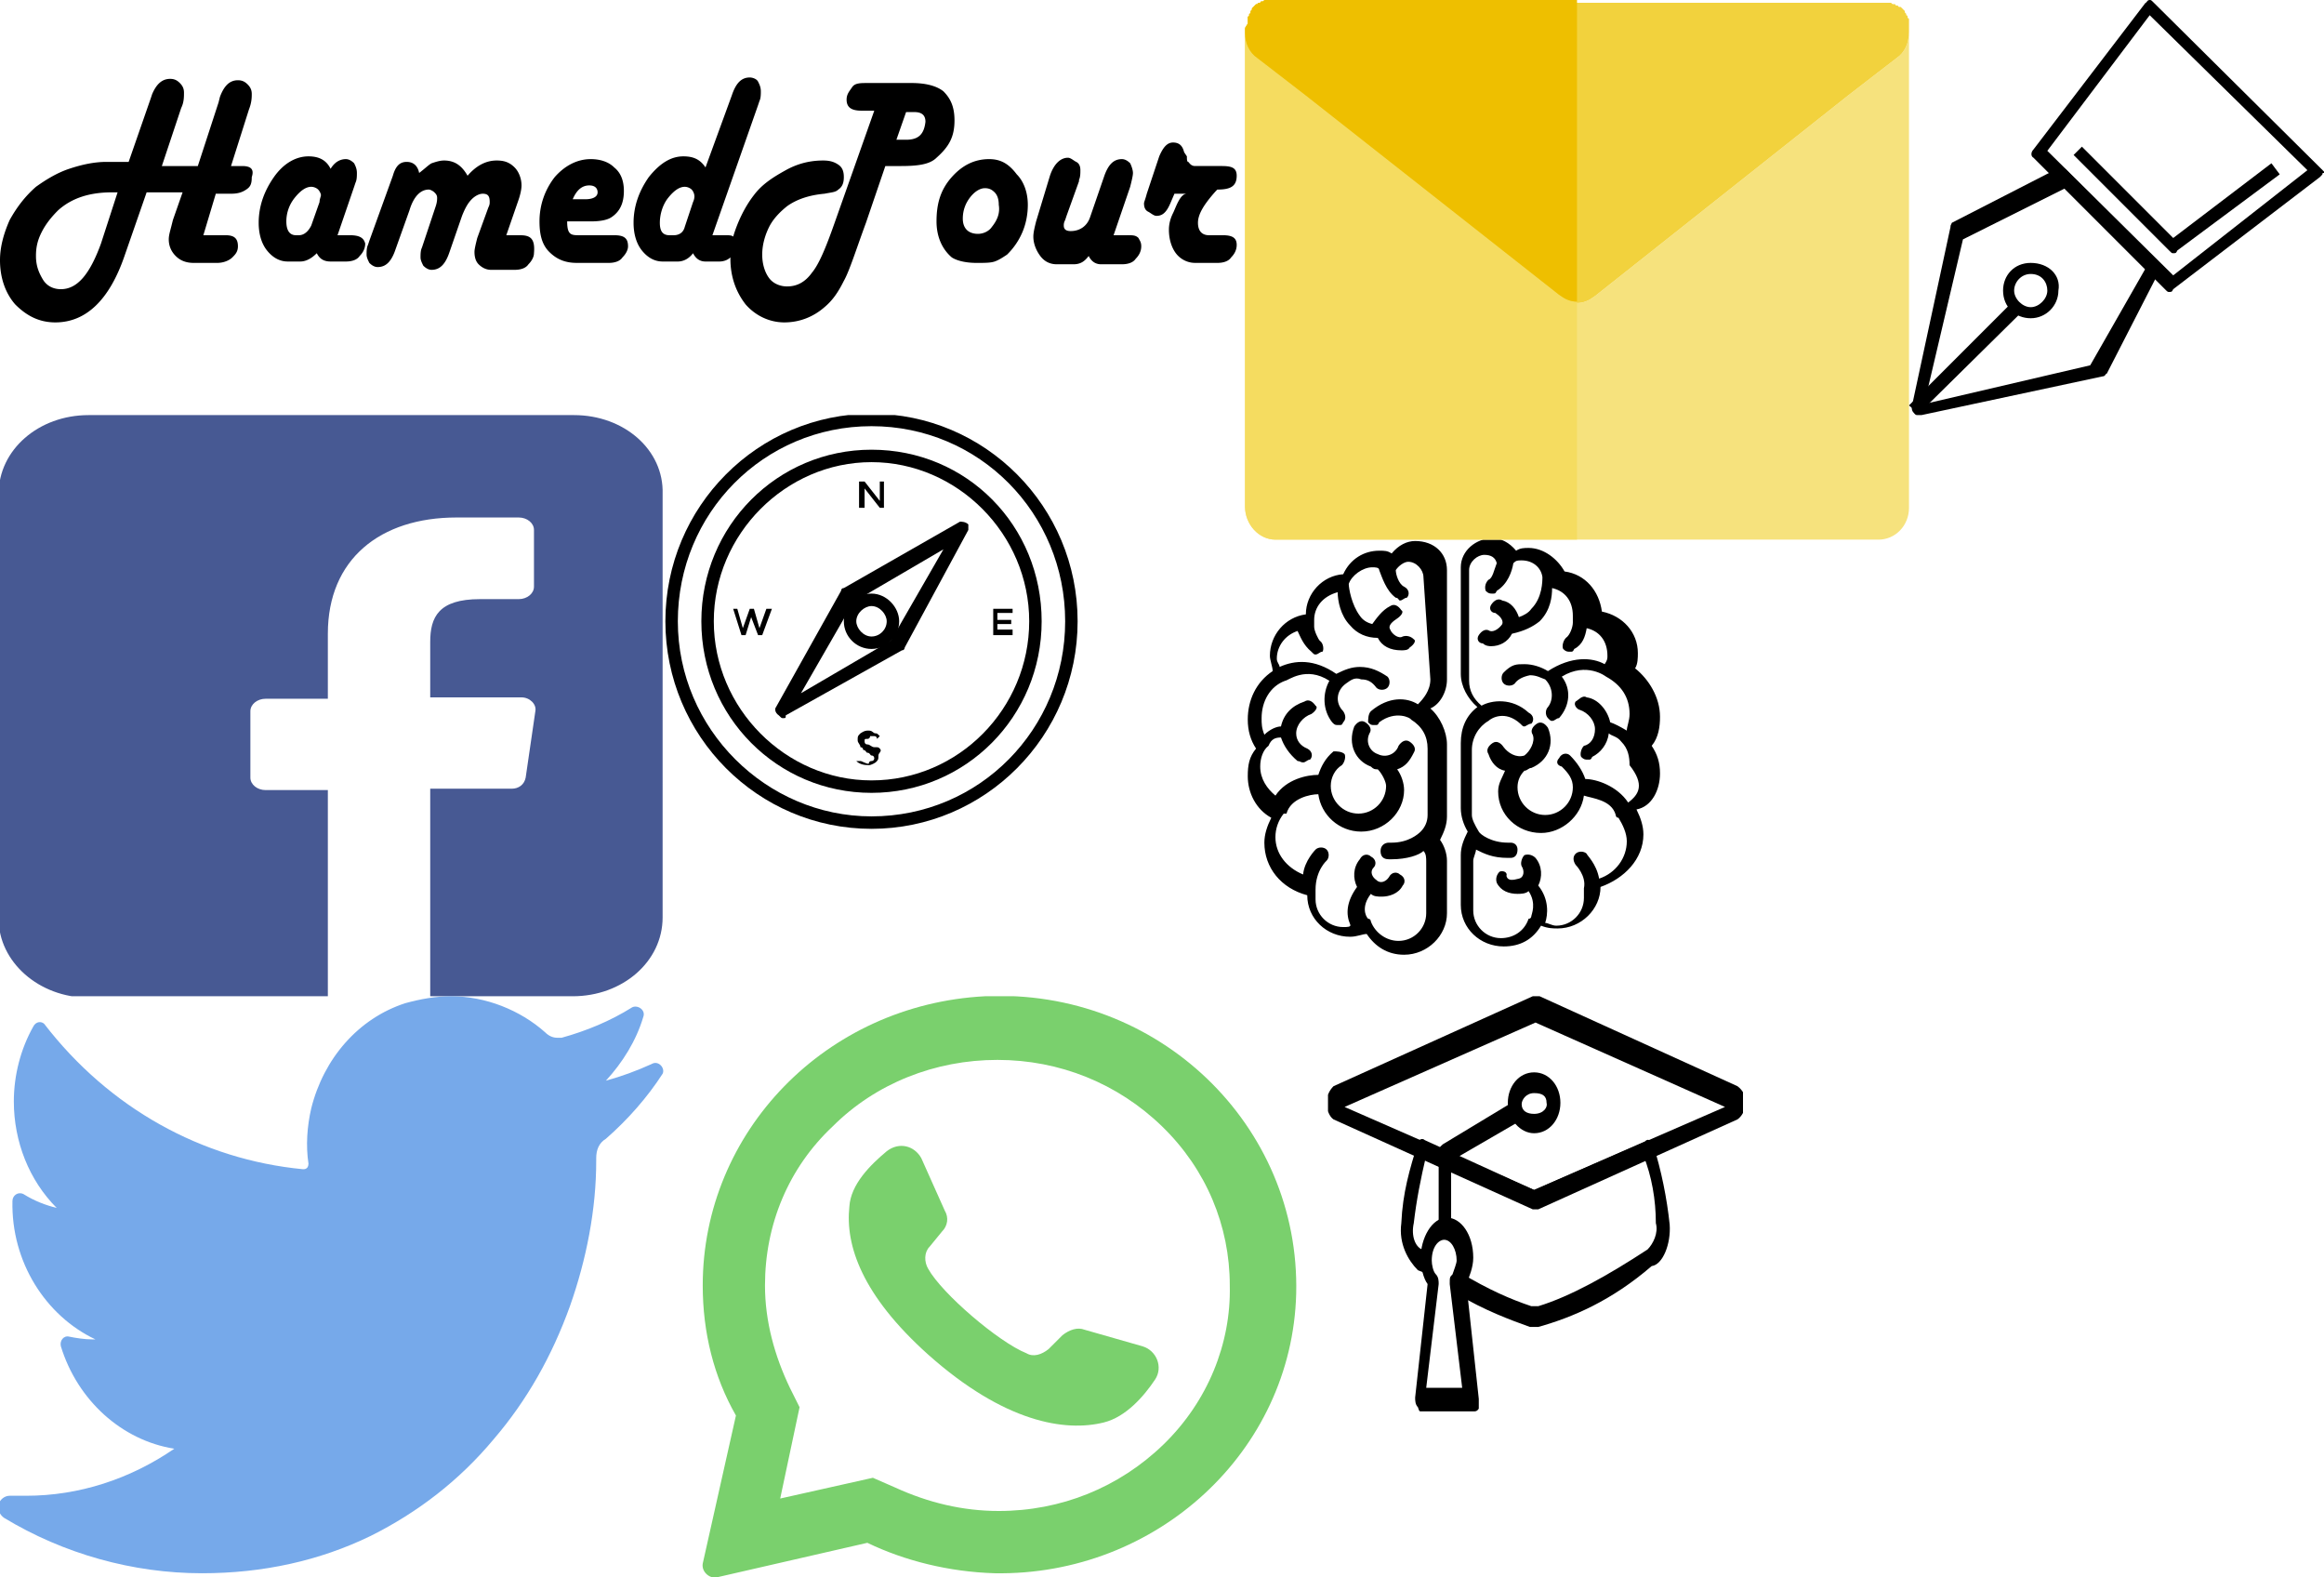 <?xml version="1.0" encoding="utf-8"?><!DOCTYPE svg PUBLIC "-//W3C//DTD SVG 1.1//EN" "http://www.w3.org/Graphics/SVG/1.1/DTD/svg11.dtd"><svg width="168" height="114" viewBox="0 0 168 114" xmlns="http://www.w3.org/2000/svg" xmlns:xlink="http://www.w3.org/1999/xlink"><svg viewBox="0 0 30 30" width="30" height="30" id="brain" x="90" y="39" xmlns="http://www.w3.org/2000/svg"><path d="M30 16.9c0-.8-.2-1.4-.6-2 .5-.6.6-1.4.6-2.1 0-1.4-.8-2.7-1.8-3.5.2-.3.2-.8.2-1.1 0-1.5-1.1-2.7-2.6-3-.2-1.5-1.2-2.7-2.7-2.9-.5-.9-1.5-1.7-2.6-1.7-.3 0-.6 0-.9.2-.5-.6-1.1-.9-1.7-.9-1.2 0-2.3.9-2.3 2.1v7.7c0 .9.5 1.8 1.2 2.4-.8.6-1.2 1.5-1.2 2.6v4.7c0 .6.2 1.2.5 1.7-.3.6-.5 1.1-.5 1.7v3.6c0 1.7 1.4 3 3.1 3 1.2 0 2.1-.5 2.7-1.5.5.2.9.2 1.2.2 1.7 0 3.1-1.4 3.1-3 1.7-.6 3.1-2 3.1-3.8 0-.6-.2-1.2-.5-1.8 1.1-.2 1.7-1.4 1.7-2.6zM27.7 19c-.8-1.2-2.3-1.7-3.1-1.7-.2-.6-.6-1.2-1.1-1.7-.2-.2-.6-.2-.8.2-.2.2-.2.5.2.6.5.5.8.9.8 1.5 0 1.1-.9 2-2 2s-2-.9-2-2c0-.5.2-.9.5-1.2.2 0 .3-.2.5-.2 1.2-.5 1.7-1.7 1.2-2.9-.2-.3-.5-.5-.8-.3-.3.2-.5.5-.3.8.2.5-.2 1.2-.6 1.5-.6.2-1.2-.2-1.5-.6-.2-.3-.5-.5-.8-.3-.3.2-.5.5-.3.8.2.6.6 1.1 1.2 1.2-.2.5-.5.9-.5 1.5 0 1.7 1.4 3 3.1 3 1.5 0 2.9-1.2 3.1-2.7.6.2 2 .3 2.3 1.4 0 0 0 .2.2.2.3.5.6 1.1.6 1.7 0 1.2-.8 2.3-2 2.7-.2-1.1-.9-1.7-.9-1.8-.2-.2-.6-.2-.8 0-.2.2-.2.5 0 .8 0 0 .8.8.6 1.7v.7c0 1.1-.9 2-2 2-.3 0-.6-.2-.8-.2.2-.6.3-1.7-.5-2.7.3-.6.3-1.4-.2-2-.2-.2-.5-.3-.8-.2-.2.2-.3.6-.2.8.2.3.2.8-.2.9s-.8.2-.9-.2c.1-.3-.3-.4-.5-.3-.2.2-.3.5-.2.8.3.6.9.8 1.5.8.2 0 .6 0 .8-.2.6.9.2 1.7.2 1.8 0 0 0 .2-.2.2-.3.9-1.1 1.4-2 1.4-1.1 0-2-.9-2-2v-3.6c0-.2.2-.6.2-.8.6.3 1.2.6 2.3.6h.2c.3 0 .5-.2.5-.6 0-.3-.2-.5-.5-.5H19c-1.2 0-2-.6-2.1-.8-.3-.5-.5-.9-.5-1.2v-4.7c0-.9.5-1.7 1.2-2.1.2-.2 1.2-.8 2.3.2.2.2.2.2.3.2s.3-.2.5-.2c.2-.2.2-.6-.2-.8-1.2-1.1-2.7-.9-3.4-.5-.6-.5-.9-1.1-.9-1.8v-8c0-.6.6-1.1 1.1-1.1.5 0 .8.2.9.6-.2.5-.3 1.1-.6 1.2-.2.2-.3.5-.2.8.2.2.3.2.5.2s.2 0 .3-.2c.8-.5 1.1-1.4 1.2-2 .2-.2.3-.2.6-.2.8 0 1.4.5 1.5 1.2 0 .3 0 1.5-.8 2.3-.2.3-.6.5-.9.6-.2-.6-.6-1.1-1.2-1.2-.3-.2-.6 0-.8.3-.2.3 0 .6.3.6.3.2.6.5.5.8-.2.3-.6.6-.9.5-.3-.2-.6 0-.8.3-.2.3 0 .6.3.6.2.2.5.2.6.2.6 0 1.2-.3 1.5-.9.9-.2 1.5-.5 2-.9.8-.8.9-1.8.9-2.4.9.2 1.5.9 1.5 2V6c0 .3-.2.9-.5 1.1-.2.2-.3.6-.2.8.2.2.3.2.5.2s.2 0 .3-.2c.6-.3.8-.9.9-1.5.9.2 1.5.9 1.5 2 0 .2 0 .3-.2.6-.9-.5-2.4-.6-4.1.5-.5-.3-1.1-.5-1.7-.5s-.9 0-1.5.6c-.2.2-.2.6 0 .8.2.2.6.2.8 0 .2-.3.6-.5 1.1-.6.5 0 .8.2 1.1.3.6.6.6 1.5.2 2-.2.2-.2.6 0 .8.2.2.2.2.3.2.2 0 .3-.2.5-.2.8-.9.9-2.1.2-3 1.8-1.1 3.2 0 3.2 0 1.1.6 1.7 1.5 1.7 2.7 0 .5-.2.9-.2 1.2-.5-.3-.9-.5-1.2-.6-.2-.9-.9-1.7-1.7-1.8-.3-.2-.6.2-.8.3-.2.3.2.6.3.6.6.2 1.1.8 1.1 1.4 0 .6-.3 1.1-.8 1.2-.2.2-.3.6-.2.8.2.2.3.2.5.2s.2 0 .3-.2c.6-.3 1.1-.9 1.2-1.7.2.2.6.2.9.6.5.5.6 1.1.6 1.7 1.1 1.4.7 2.1-.1 2.7zM14.6 10.1V2.2c0-1.2-.9-2.1-2.3-2.1-.6 0-1.2.3-1.7.9-.3-.2-.5-.2-.9-.2-1.1 0-2.1.6-2.6 1.7-1.5.1-2.7 1.4-2.7 2.9-1.5.2-2.6 1.5-2.6 3 0 .3.2.8.2 1.1C.8 10.3.2 11.6.2 13c0 .8.2 1.5.6 2.1-.5.6-.6 1.2-.6 2 0 1.2.6 2.4 1.7 3-.3.6-.5 1.2-.5 1.8 0 1.8 1.2 3.3 3.1 3.8 0 1.7 1.4 3 3.1 3 .5 0 .9-.2 1.2-.2.6.9 1.5 1.5 2.7 1.5 1.7 0 3.1-1.4 3.1-3v-3.8c0-.5-.2-1.1-.5-1.5.3-.6.5-1.1.5-1.7v-5.2c0-.9-.5-2-1.2-2.6.7-.3 1.2-1.2 1.2-2.1zm-1.2 0c0 .8-.5 1.4-.9 1.8-.8-.5-2.1-.6-3.4.5-.2.2-.2.6-.2.8.2.2.2.2.5.2.2 0 .2 0 .3-.2 1.2-.9 2.3-.3 2.3-.2.8.5 1.2 1.2 1.2 2.1v4.8c0 .5-.2.9-.5 1.2-.2.2-.9.8-2.1.8h-.2c-.3 0-.6.2-.6.6s.2.6.6.6h.2c1.1 0 2-.3 2.3-.6.2.2.2.5.2.8V27c0 1.1-.9 2-2 2-.9 0-1.7-.6-2-1.4 0 0 0-.2-.2-.2-.2-.2-.5-.9.2-1.8.2.2.5.2.8.2.5 0 1.2-.2 1.5-.8.2-.2.2-.6-.2-.8-.2-.2-.6-.2-.8.2-.2.3-.6.5-.9.2-.3-.2-.5-.6-.2-.9.2-.2.2-.6-.2-.8-.2-.2-.6-.2-.8.2-.5.6-.5 1.4-.2 2-.8 1.1-.8 2-.5 2.7.1.2-.2.2-.5.2-1.1 0-2-.9-2-2v-.3-.2-.2c0-1.4.8-2.1.8-2.1.2-.2.2-.6 0-.8-.2-.2-.6-.2-.8 0 0 0-.8.8-.9 1.8-1.2-.5-2-1.5-2-2.7 0-.6.2-1.2.6-1.7H3c.3-1.1 1.7-1.4 2.3-1.4.2 1.5 1.5 2.7 3.1 2.7 1.7 0 3.1-1.4 3.1-3 0-.5-.2-1.1-.5-1.5.6-.2.9-.6 1.2-1.2.2-.3 0-.6-.3-.8-.3-.2-.6 0-.8.3-.2.6-.9.9-1.5.6-.6-.2-.9-.9-.6-1.5.2-.3 0-.6-.3-.8-.3-.2-.6 0-.8.3-.5 1.3.1 2.5 1.2 2.9.2.2.3.2.5.2.3.3.6.9.6 1.2 0 1.1-.9 2-2 2s-2-.9-2-2c0-.6.3-1.2.8-1.5.2-.2.3-.6.2-.8-.2-.2-.6-.2-.8-.2-.6.5-.9 1.1-1.1 1.7-.8 0-2.3.3-3.1 1.5-.6-.5-1.1-1.2-1.1-2.1 0-.6.2-1.2.6-1.5.2-.5.5-.6.9-.6.2.6.6 1.2 1.2 1.7.2 0 .2.1.4.1s.3-.2.5-.2c.2-.2.2-.6-.2-.8-.5-.2-.8-.6-.8-1.1 0-.6.5-1.2 1.1-1.4.3-.2.5-.5.3-.6-.2-.3-.5-.5-.8-.3-.9.3-1.5.9-1.7 1.8-.3 0-.8.2-1.2.6-.2-.5-.2-.8-.2-1.2 0-1.2.6-2.3 1.7-2.7.2 0 1.5-1.1 3.2 0-.5.9-.5 2.1.2 3 .2.2.2.2.5.2.2 0 .2 0 .3-.2.2-.2.2-.5 0-.8-.6-.6-.5-1.5.2-2 .3-.2.6-.5 1.1-.3.5 0 .8.2 1.1.6.2.2.6.2.8 0 .2-.2.2-.6 0-.8-.6-.4-1.2-.7-2-.7-.6 0-1.1.2-1.7.5-1.6-1.1-3-1-4.1-.5 0-.2-.2-.3-.2-.6 0-.9.6-1.7 1.5-2 .2.4.4 1 1 1.5.2.2.2.2.3.2.2 0 .3-.2.5-.2.1-.1.1-.6-.2-.8-.1-.1-.4-.7-.4-1v-.2-.3c0-.9.6-1.7 1.7-2 0 .6.2 1.7.9 2.4.5.6 1.2.9 2 .9.3.6.9.9 1.7.9.2 0 .5 0 .6-.2.3-.2.5-.5.3-.6-.2-.2-.5-.3-.8-.2-.3.2-.8-.2-.9-.5-.2-.3.2-.6.5-.8.3-.2.5-.5.3-.6-.2-.3-.5-.5-.8-.3-.6.3-1 .9-1.3 1.3-.4-.1-.7-.3-.9-.6-.6-.8-.8-2-.8-2.3.2-.6 1-1.2 1.7-1.2.2 0 .5 0 .5.2.2.5.5 1.5 1.2 2 .2 0 .2.2.3.2.2 0 .3-.2.5-.2.2-.2.2-.6-.2-.8s-.6-.9-.6-1.2c.2-.3.6-.6.9-.6.6 0 1.1.6 1.1 1.1l.5 7.4z"/></svg><svg viewBox="0 0 30 30" width="30" height="30" id="compass" x="48" y="30" xmlns="http://www.w3.org/2000/svg"><path d="M15-.1C6.8-.1.1 6.6.1 14.9s6.7 15 14.9 15 14.9-6.7 14.9-15S23.2-.1 15-.1zM15 29C7.4 29 1 22.7 1 14.9S7.2.8 15 .8s14 6.3 14 14.1S22.8 29 15 29z"/><path d="M15 2.5C8.2 2.5 2.7 8 2.7 14.9S8.2 27.3 15 27.3s12.3-5.5 12.3-12.4S21.9 2.5 15 2.5zm0 23.9c-6.2 0-11.4-5.2-11.4-11.5S8.8 3.4 15 3.4s11.4 5.2 11.4 11.5S21.3 26.4 15 26.4z"/><path d="M15.6 4.8v1.4l-1.1-1.4h-.4v1.9h.4V5.3l1.1 1.4h.3V4.8zM15.6 24.1c-.1-.1-.1-.1-.4-.1-.2 0-.3-.2-.5-.2s-.2-.2-.2-.2c0-.2 0-.2.2-.2s.2-.2.2-.2h.3c.2 0 .2.2.2.2l.2-.2c-.2-.2-.2-.2-.3-.2-.2 0-.2-.2-.5-.2-.2 0-.3 0-.6.2-.2.2-.2.2-.2.5 0 .2.2.3.2.5.2 0 .2.2.2.2.2 0 .2.2.3.2.2 0 .2.2.3.2.2 0 .2.2.2.2s0 .2-.2.2-.2.2-.2.2c-.2 0-.5-.2-.6-.2h-.3c.2.2.5.3.9.3.2 0 .5-.2.5-.2.2-.2.2-.2.2-.5 0-.2.3-.3.1-.5zM24.1 15.5v-.4h1v-.3h-1v-.5h1.1V14h-1.4v1.9h1.4v-.4zM7.4 14l-.5 1.4-.4-1.4h-.3l-.5 1.4-.4-1.4H5l.6 1.9h.3l.4-1.3.5 1.3h.3l.7-1.9zM22 7.9c-.2-.2-.5-.2-.6-.2L13 12.5c-.2 0-.2.2-.2.2l-4.7 8.4c-.1.1-.1.4.2.6.2.2.2.2.3.2.2 0 .2 0 .2-.2l8.4-4.7c.2 0 .2-.2.2-.2L22 8.3v-.4zm-5.6 8.4l-6.5 3.8 3.8-6.6 6.5-3.8-3.8 6.6z"/><path d="M15 12.9c-1.1 0-2 .9-2 2s.9 2 2 2 2-.9 2-2c0-1-.9-2-2-2zm0 3.1c-.6 0-1.1-.6-1.1-1.1 0-.6.6-1.1 1.1-1.1.6 0 1.1.6 1.1 1.1 0 .6-.5 1.1-1.1 1.1z"/></svg><svg viewBox="0 0 48 42" width="48" height="42" id="facebook" y="30" xmlns="http://www.w3.org/2000/svg"><path fill="#475993" d="M41.5 0H6.4C2.8 0-.1 2.5-.1 5.7v30.7c0 3.1 2.9 5.7 6.5 5.7h17.3v-15h-4.5c-.6 0-1.1-.4-1.1-.9v-4.8c0-.5.5-.9 1.1-.9h4.5v-4.7c0-5.4 3.8-8.4 9.3-8.4h4.5c.6 0 1.1.4 1.1.9v4.1c0 .5-.5.9-1.1.9h-2.8c-3 0-3.6 1.3-3.6 3.1v4h6.6c.6 0 1.1.5 1 1l-.7 4.8c-.1.5-.5.8-1 .8h-5.9v15h10.3c3.6 0 6.5-2.5 6.5-5.7V5.7C48 2.5 45.1 0 41.5 0z"/></svg><svg viewBox="0 0 30 30" width="30" height="30" id="graduation" x="96" y="72" xmlns="http://www.w3.org/2000/svg"><path d="M14.9 5.5c-1.1 0-1.9 1-1.9 2.2s.9 2.2 1.9 2.2c1.1 0 1.9-1 1.9-2.2s-.8-2.2-1.9-2.2zm0 3c-.5 0-.9-.2-.9-.7 0-.3.3-.8.9-.8s.9.2.9.7c.1.3-.2.8-.9.8z"/><path d="M29.6 6.5L15.3 0h-.5L.4 6.5c-.3.3-.5.7-.5 1.2s.2 1 .5 1.2l14.4 6.5h.4l14.4-6.5c.3-.2.6-.7.6-1.2s-.2-.9-.6-1.2zM14.9 14L1.2 8 15 1.9 28.7 8l-13.8 6z"/><path d="M13.6 7.5l-5.3 3.2c-.2.2-.3.2-.3.7V17h.9v-5.1l5-2.9-.3-1.5z"/><path d="M10.9 29.1l-.9-8.3c.2-.5.5-1.2.5-1.9 0-1.7-.9-2.9-1.9-2.9-1.1 0-1.9 1.5-1.9 2.9 0 .7.2 1.5.5 1.9L6.3 29c0 .2 0 .5.2.7.1.3.1.3.2.3h3.9c.2 0 .3-.2.3-.2v-.7zm-3.8-.8l.9-7.5c0-.2 0-.5-.2-.7-.2-.2-.3-.7-.3-1 0-1 .5-1.5.9-1.5.5 0 .9.7.9 1.5 0 .2-.2.7-.3 1-.2.2-.2.2-.2.7l.9 7.5H7.1z"/><path d="M24.7 16.5c-.2-1.9-.6-3.9-1.2-5.8-.2-.2-.3-.5-.6-.2l-8 3.5L7 10.4c-.2-.2-.5 0-.5.2-.6 1.9-1.1 3.6-1.2 5.8-.2 1.5.5 2.7 1.2 3.4l.5.2.3-1.5-.5-.2c-.5-.2-.8-1-.6-1.9.2-1.7.5-3.2.9-4.9l7.6 3.4h.5l7.6-3.4c.6 1.5.9 3.2.9 4.9.2.7-.2 1.5-.6 1.9-2.9 1.9-5.6 3.4-7.9 4.1h-.5c-1.5-.5-3.1-1.2-5.1-2.4l-.3 1.5c2 1.2 3.9 1.9 5.3 2.4h.6c2.5-.7 5.3-1.9 8.2-4.4.8-.1 1.4-1.6 1.3-3z"/></svg><svg viewBox="0 0 90 30" width="90" height="30" id="hamedlogo" xmlns="http://www.w3.org/2000/svg"><path d="M17.5 12h-.8L18 7.9c.2-.5.2-.9.2-1.1 0-.3-.1-.5-.3-.7-.2-.2-.4-.3-.7-.3-.6 0-1 .4-1.3 1.2l-.1.4-1.5 4.6h-2.6l1.4-4.2c.2-.4.2-.8.2-1.1 0-.3-.1-.5-.3-.7-.2-.2-.4-.3-.7-.3-.6 0-1 .4-1.3 1.1l-.1.3-1.6 4.6H7.7c-.9 0-1.8.2-2.7.5-.9.3-1.7.8-2.4 1.3-.8.7-1.4 1.5-1.9 2.4-.4.9-.7 1.9-.7 2.9 0 1.3.4 2.4 1.1 3.2.8.8 1.7 1.3 2.9 1.3 2.2 0 3.9-1.6 5-4.8l1.6-4.6h2.6l-.7 2-.1.4c-.1.4-.2.7-.2 1 0 .5.2.9.5 1.2.3.3.7.5 1.3.5h1.7c.5 0 .9-.2 1.1-.4s.4-.4.4-.8c0-.6-.3-.8-.9-.8H14.7l.9-3h1.1c.5 0 .8-.1 1.1-.3.3-.2.4-.4.4-.9.2-.6-.1-.8-.7-.8zM7.3 17.6c-.8 2.2-1.7 3.3-2.9 3.3-.5 0-1-.2-1.3-.7s-.5-1-.5-1.7c0-.6.1-1.1.4-1.7.3-.6.7-1.1 1.2-1.6 1-.9 2.3-1.3 3.9-1.3h.4l-1.2 3.7zM25.3 17h-.9l1.2-3.5.1-.3c.1-.2.1-.5.1-.7 0-.3-.1-.5-.2-.7-.2-.2-.4-.3-.6-.3-.4 0-.8.2-1.1.7-.3-.6-.8-.9-1.6-.9-.9 0-1.8.5-2.5 1.5s-1.1 2.1-1.1 3.3c0 .8.2 1.5.6 2 .4.5.9.8 1.5.8h.9c.4 0 .8-.2 1.2-.6.2.4.5.6 1 .6H25c.4 0 .8-.1 1-.4.2-.2.4-.5.4-.9-.1-.4-.4-.6-1.1-.6zm-2.2-2.4l-.6 1.7c-.2.4-.5.7-.9.7h-.2c-.5 0-.7-.4-.7-1s.2-1.2.6-1.7.8-.8 1.2-.8c.2 0 .4.1.5.2.1.1.2.3.2.4 0 .1-.1.3-.1.5zM37.6 17h-1l.9-2.6c.1-.3.2-.7.2-1 0-.5-.2-1-.5-1.3-.4-.4-.8-.5-1.3-.5-.8 0-1.5.4-2.1 1.1-.4-.7-.9-1.1-1.7-1.1-.3 0-.6.1-.9.2-.2.1-.5.4-.9.7-.1-.5-.4-.8-.9-.8s-.8.3-1 1l-1.7 4.7-.1.3c-.1.2-.1.5-.1.7 0 .2.1.4.2.6.2.2.4.3.6.3.6 0 1-.4 1.3-1.3l1-2.8c.3-1 .8-1.5 1.4-1.5.1 0 .3.1.4.2.1.1.2.2.2.4 0 .1 0 .3-.1.6l-.9 2.7-.1.3c-.1.2-.1.5-.1.7 0 .2.1.4.2.6.2.2.4.3.6.3.6 0 1-.4 1.3-1.3l.9-2.6c.2-.5.4-.9.7-1.2.3-.3.6-.4.8-.4.4 0 .5.2.5.6 0 .1 0 .2-.1.4l-.8 2.2c-.1.4-.2.8-.2 1 0 .4.1.7.3.9s.5.4.9.4h1.7c.4 0 .8-.1 1-.4.2-.2.4-.5.4-.8.1-1.1-.3-1.3-1-1.3zM44.4 17h-2.5c-.6 0-.9 0-.9-1h1.7c.7 0 1.2-.1 1.5-.3.6-.4.9-1 .9-1.9 0-.7-.2-1.3-.7-1.7-.4-.4-1-.6-1.7-.6-1 0-1.9.5-2.6 1.3-.7.9-1.1 2-1.1 3.2 0 1 .2 1.7.7 2.2.5.5 1.1.8 2 .8H44c.4 0 .8-.1 1-.4.2-.2.4-.5.4-.8 0-.6-.3-.8-1-.8zm-1.8-3.6c.4 0 .6.2.6.5s-.3.5-.9.5h-.9c.3-.7.7-1 1.2-1zM69 8.7c0-1-.3-1.6-.8-2.1-.5-.4-1.3-.6-2.3-.6h-3.2c-.5 0-.9 0-1.1.3s-.4.5-.4.9c0 .6.4.8 1.1.8h.9l-2.9 8.2c-.6 1.7-1.1 2.9-1.6 3.5-.5.7-1.1 1-1.8 1-.5 0-1-.2-1.3-.6-.3-.4-.5-1-.5-1.7s.2-1.4.5-2c.3-.6.8-1.1 1.3-1.5.7-.5 1.6-.8 2.7-.9.5-.1.8-.1 1-.3.3-.2.4-.5.4-.9s-.1-.7-.4-.9-.6-.3-1.1-.3c-.9 0-1.8.2-2.7.7s-1.7 1-2.3 1.8c-.7.9-1.2 2-1.5 3-.1-.1-.3-.1-.6-.1h-.9l3.3-9.4.1-.3c.1-.2.1-.5.1-.7 0-.3-.1-.5-.2-.7s-.4-.3-.6-.3c-.6 0-1 .4-1.3 1.3L51 12.1c-.4-.6-.9-.8-1.6-.8-.9 0-1.7.5-2.5 1.5-.7 1-1.1 2.1-1.1 3.3 0 .8.2 1.5.6 2 .4.5.9.8 1.5.8H49c.4 0 .8-.2 1.1-.6.2.4.5.6.9.6h1c.3 0 .6-.1.8-.3v.1c0 1.3.4 2.4 1.1 3.3.7.8 1.7 1.3 2.8 1.3 1.1 0 2.1-.4 2.9-1.1.6-.5 1-1.1 1.4-1.9.4-.7.9-2.3 1.6-4.2L64 12h1.1c1.2 0 2.1-.1 2.6-.6.9-.8 1.3-1.5 1.3-2.7zm-18.9 5.9l-.6 1.8c-.1.4-.4.6-.8.6h-.3c-.5 0-.7-.3-.7-.9 0-.6.2-1.3.6-1.8s.8-.8 1.2-.8c.2 0 .4.1.5.2s.2.3.2.5c0 0 0 .2-.1.4zm15.4-4.5h-.7l.7-2h.6c.5 0 .8.2.8.7-.1.9-.5 1.3-1.4 1.3zM71.5 11.5c-1 0-1.9.4-2.7 1.3-.8.9-1.1 1.9-1.1 3.2 0 1.1.4 2 1.1 2.6.3.2.9.4 1.8.4.6 0 1 0 1.3-.1.3-.1.6-.3.9-.5a5 5 0 0 0 1.1-1.6c.3-.7.4-1.4.4-2 0-.9-.3-1.7-.8-2.2-.6-.8-1.2-1.1-2-1.1zm.2 4.9c-.2.3-.6.5-1 .5-.7 0-1.1-.4-1.1-1.1 0-.6.2-1.1.5-1.5s.7-.7 1.1-.7c.3 0 .5.1.7.3.2.2.3.5.3.9.1.6-.1 1.1-.5 1.6zM81.5 17h-1l1.2-3.5c.1-.4.2-.8.2-1 0-.2-.1-.5-.2-.7-.2-.2-.4-.3-.6-.3-.6 0-1 .4-1.3 1.3l-1 2.9c-.2.6-.7 1-1.4 1-.3 0-.5-.1-.5-.4 0-.1 0-.2.1-.4l.1-.3.9-2.5V13c.1-.2.1-.5.1-.7 0-.3-.1-.5-.3-.6s-.4-.3-.6-.3c-.5 0-1 .4-1.3 1.3l-1 3.3c-.1.4-.2.8-.2 1.1 0 .5.2 1 .5 1.4.3.4.7.6 1.2.6h1.2c.5 0 .8-.2 1.1-.6.2.4.5.6.9.6h1.5c.4 0 .8-.1 1-.4.2-.2.4-.5.4-.9 0-.3-.1-.4-.2-.6-.2-.2-.4-.2-.8-.2zM88.4 17h-1c-.5 0-.8-.3-.8-.9s.4-1.3 1.3-2.3l.1-.1c.9 0 1.4-.2 1.4-1 0-.6-.4-.7-1.1-.7h-1.9c-.3 0-.4-.2-.5-.3-.1 0-.1-.2-.1-.4l-.2-.3c-.1-.4-.3-.7-.8-.7-.4 0-.7.3-1 1l-.9 2.7c-.1.4-.2.6-.2.7 0 .3.1.5.3.6s.4.3.6.3c.4 0 .7-.2 1-.9l.3-.7h.9c-.5 0-.8 1-1 1.4s-.3.8-.3 1.2c0 .7.2 1.3.5 1.7s.8.7 1.4.7H88c.4 0 .8-.1 1-.4.2-.2.4-.5.4-.9 0-.5-.3-.7-1-.7z"/></svg><svg viewBox="0 0 48 39" width="48" height="39" id="mail" x="90" xmlns="http://www.w3.org/2000/svg"><path fill="#F6E27D" d="M47.1 4.2l-1.3 1-2.2 1.7-18.3 14.5c-.4.3-.8.5-1.3.5s-.9-.2-1.3-.5L4.4 6.9 2.2 5.2l-1.3-1C.3 3.8 0 3.1 0 2.3v34.3C0 37.9 1 39 2.2 39h43.6c1.2 0 2.2-1 2.2-2.3V2.3c0 .8-.3 1.5-.9 1.9z"/><path fill="#F2D23D" d="M48 2.1v-.2-.1-.1-.1-.1-.1s0-.1-.1-.1v-.1s0-.1-.1-.1V1l-.1-.1V.8l-.1-.1-.1-.1-.1-.1h-.1s-.1 0-.1-.1h-.1s-.1 0-.1-.1h-.1c-.1 0-.1 0-.2-.1h-.1-.1-.1-.1H2.2C2.1 0 2 0 2 0h-.1-.1-.1-.1-.1c-.1 0-.1 0-.2.1h-.1s-.1 0-.1.1H1S.9.2.9.3H.8L.7.4.6.5.5.6v.1L.4.8v.1s0 .1-.1.1v.1s0 .1-.1.1v.5C0 2 0 2 0 2.1V2.4c0 .7.3 1.4.9 1.9l1.3 1L4.4 7l18.3 14.4c.4.3.8.5 1.3.5s.9-.2 1.3-.5L43.6 6.9l2.2-1.7 1.3-1c.6-.4.9-1.1.9-1.9v-.2z"/><path fill="#F5DC60" d="M.9 4.2l1.3 1 2.2 1.7 18.3 14.4c.4.3.8.5 1.3.5V39H2.2C1 39 0 37.9 0 36.6V2.3c0 .8.3 1.5.9 1.9z"/><path fill="#EEBF00" d="M.9 4.2l1.3 1 2.2 1.7 18.3 14.4c.4.3.8.5 1.3.5V0H2h-.1-.1-.1-.1-.1c-.1 0-.1 0-.2.1h-.1s-.1 0-.1.1H1S.9.2.9.3H.8L.7.4.6.5.5.6v.1L.4.8v.1s0 .1-.1.1v.1s0 .1-.1.1v.5C0 2 0 2 0 2.1V2.4c0 .7.3 1.4.9 1.8z"/></svg><svg viewBox="0 0 30 30" width="30" height="30" id="pen" x="138" xmlns="http://www.w3.org/2000/svg"><path d="M29.9 12.3L17.7.2c-.2-.2-.2-.2-.3-.2-.2 0-.2.2-.3.2L9 10.8c-.2.2-.2.5 0 .6l9.5 9.5c.2.2.2.2.3.2.2 0 .2 0 .3-.2l10.6-8.1c.2-.2.2-.2.2-.3.2 0 .2 0 0-.2zm-10.8 7.6l-9.1-9 7.4-9.8 11.4 11.2-9.7 7.6z"/><path d="M26.2 11.8l-7.1 5.4-6.6-6.6-.6.6 6.9 6.9c.2.2.2.2.3.2.2 0 .2 0 .3-.2l7.4-5.5-.6-.8zM17.7 18.6l-6.3-6.3c-.2-.2-.3-.2-.5-.2l-7.8 4c-.1.2-.1.2-.1.3l-2.8 13c0 .2 0 .3.2.5.1.1.1.1.3.1h.2L14 27.2c.2 0 .2-.2.3-.2l4-7.8c-.4-.3-.6-.5-.6-.6zm-4.6 7.8l-12 2.8 2.8-11.9 7.4-3.7 5.8 5.8-4 7z"/><path d="M8.8 19c-1.2 0-2 .9-2 2 0 1.2.9 2 2 2s2-.9 2-2c.2-1.1-.7-2-2-2zm0 3.2c-.6 0-1.2-.6-1.2-1.2s.5-1.2 1.2-1.2c.8 0 1.2.6 1.2 1.2s-.6 1.2-1.2 1.2z"/><path d="M0 29.3l7.4-7.4.7.7-7.4 7.3z"/></svg><svg viewBox="0 0 48 42" width="48" height="42" id="twitter" y="72" xmlns="http://www.w3.org/2000/svg"><path fill="#76A9EA" d="M47.1 4.9c-1.1.5-2.2.9-3.3 1.2C45 4.8 46 3.2 46.5 1.5c.2-.5-.4-.9-.8-.7-1.6 1-3.3 1.7-5.1 2.2h-.3c-.3 0-.6-.1-.9-.4C37.6 1 35.1 0 32.6 0c-1.1 0-2.2.2-3.3.5-3.4 1.1-5.9 4-6.8 7.6-.3 1.3-.4 2.7-.2 4 0 .2-.1.3-.1.3-.1.1-.2.1-.3.1-7.3-.7-14-4.4-18.7-10.5-.2-.2-.6-.2-.8.2C1.5 3.8 1 5.7 1 7.6c0 2.9 1.1 5.7 3.1 7.7-.8-.2-1.6-.5-2.4-1-.4-.2-.8.1-.8.5-.1 4.4 2.4 8.3 6 10h-.2c-.6 0-1.2-.1-1.7-.2-.4-.1-.7.3-.6.7 1.2 3.9 4.4 6.8 8.2 7.4-3.2 2.2-6.9 3.4-10.7 3.4H.7c-.4 0-.7.3-.8.6-.1.4.1.8.4 1 4.3 2.6 9.3 4 14.3 4 4.4 0 8.5-.9 12.2-2.7 3.4-1.7 6.4-4 8.9-7 2.4-2.8 4.2-6 5.5-9.6 1.2-3.4 1.9-7 1.9-10.5v-.2c0-.6.2-1.1.7-1.4 1.6-1.4 3-3 4.1-4.7.2-.4-.3-1-.8-.7z"/></svg><svg viewBox="0 0 48 42" width="48" height="42" id="whatsapp" x="48" y="72" xmlns="http://www.w3.org/2000/svg"><g fill="#7AD06D"><path d="M23.2 0C11.7.6 2.8 9.8 2.8 20.9c0 3.4.8 6.6 2.4 9.4L2.8 41c-.1.6.5 1.1 1 1l10.9-2.5c2.7 1.3 5.9 2.1 9.2 2.2 11.7.2 21.5-8.8 21.8-20.2C46 9.3 35.7-.6 23.2 0zm12.9 32.4c-3.2 3.1-7.4 4.8-11.9 4.8-2.6 0-5.1-.6-7.5-1.7l-1.6-.7-6.7 1.5 1.4-6.6-.7-1.4C8 26 7.3 23.5 7.3 20.9c0-4.4 1.7-8.5 4.9-11.5 3.1-3.1 7.4-4.8 11.9-4.8S32.8 6.3 36 9.4c3.2 3.1 4.9 7.2 4.9 11.5.1 4.2-1.6 8.4-4.8 11.5z"/><path d="M34.6 25.3l-4.2-1.2c-.5-.2-1.1 0-1.6.4l-1 1c-.5.4-1.1.6-1.6.3-2-.8-6.1-4.3-7.1-6.1-.3-.5-.3-1.2.1-1.6l.9-1.1c.4-.4.5-1 .2-1.5l-1.7-3.8c-.5-.9-1.6-1.2-2.5-.5-1.2 1-2.6 2.4-2.7 4-.3 2.8.9 6.4 5.7 10.7 5.5 4.9 9.9 5.6 12.7 4.9 1.6-.4 2.9-1.9 3.7-3.1.6-.9.1-2.1-.9-2.4z"/></g></svg></svg>